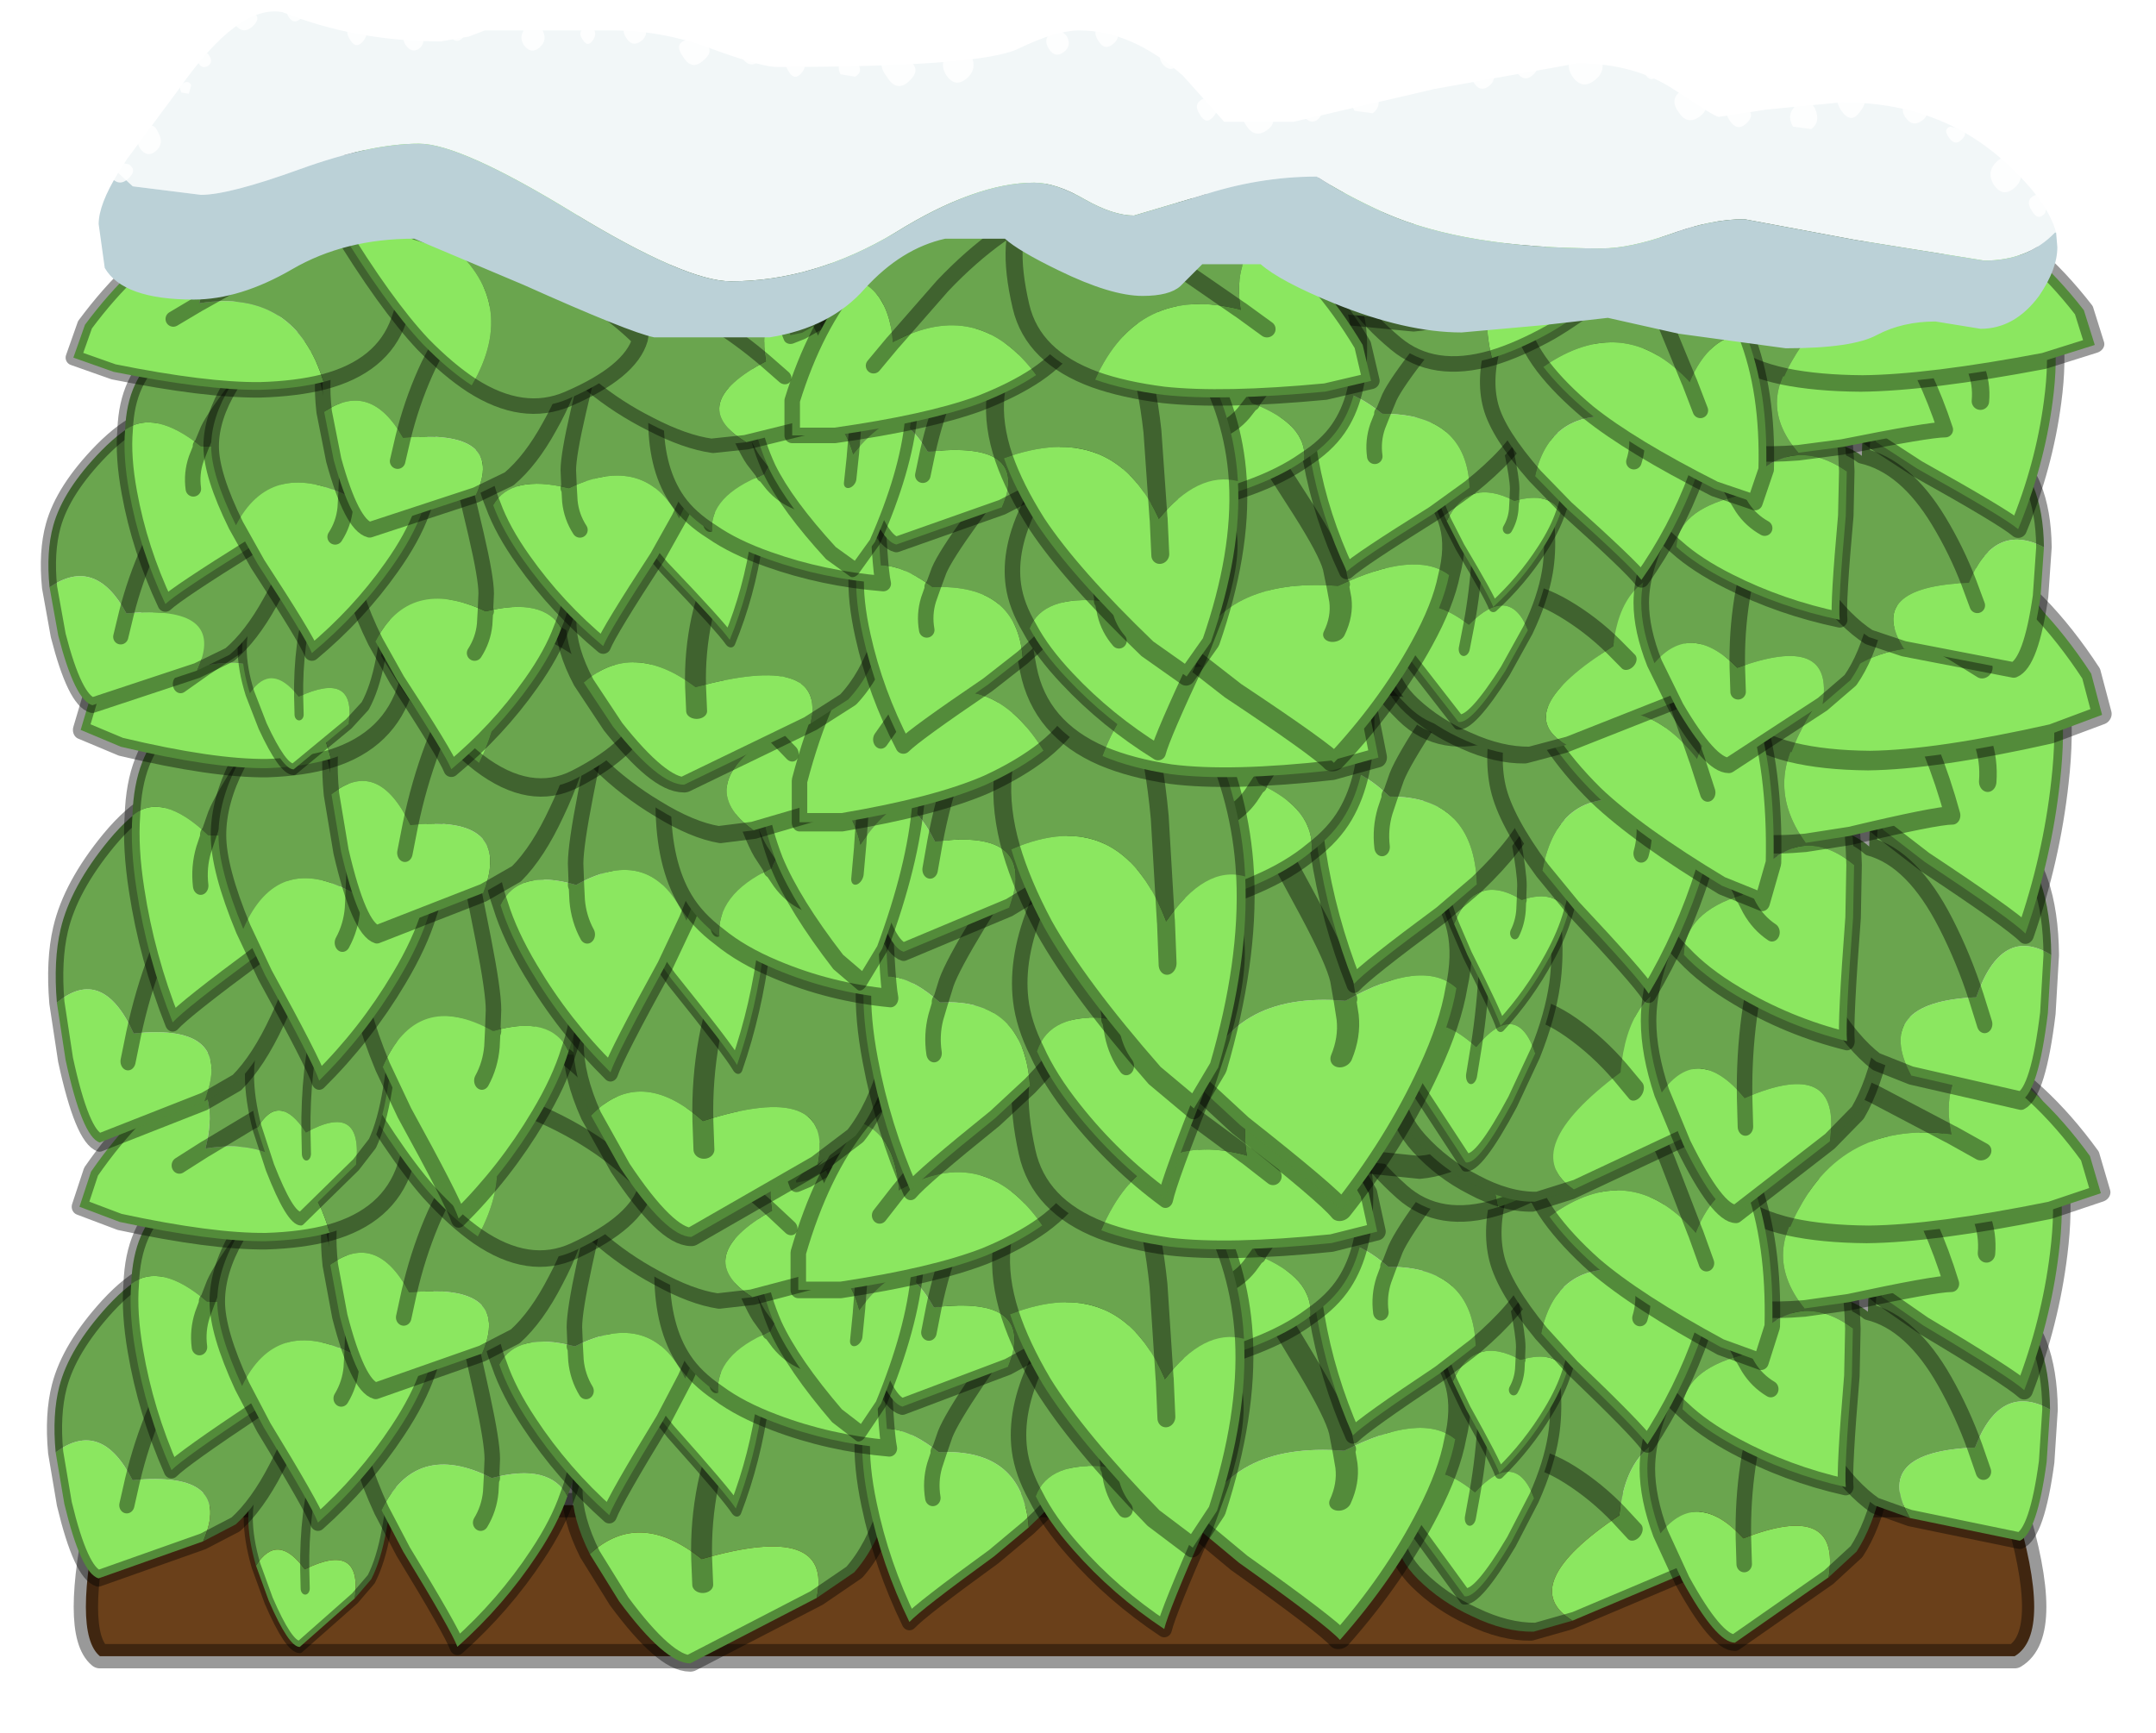 <?xml version="1.0" encoding="UTF-8" standalone="no"?>
<svg xmlns:ffdec="https://www.free-decompiler.com/flash" xmlns:xlink="http://www.w3.org/1999/xlink" ffdec:objectType="frame" height="71.15px" width="88.5px" xmlns="http://www.w3.org/2000/svg">
  <g transform="matrix(1.0, 0.0, 0.0, 1.0, 43.8, 67.4)">
    <use ffdec:characterId="280" height="7.2" transform="matrix(1.0, 0.0, 0.0, 1.0, -40.8, -6.1)" width="81.0" xlink:href="#decoration184-shape0"/>
    <filter id="decoration184-filter0">
      <feColorMatrix in="SourceGraphic" result="filterResult0" type="matrix" values="0.717 0.25 0.034 0.0 -0.306 0.127 0.84 0.034 0.0 -0.306 0.127 0.25 0.624 0.0 -0.306 0.0 0.0 0.0 1.0 0.0"/>
    </filter>
    <use ffdec:characterId="289" filter="url(#decoration184-filter0)" height="52.1" transform="matrix(0.636, 0.0, 0.0, 0.68, -43.531, -31.676)" width="138.7" xlink:href="#decoration184-sprite0"/>
    <filter id="decoration184-filter1">
      <feColorMatrix in="SourceGraphic" result="filterResult1" type="matrix" values="0.896 0.091 0.012 0.0 -0.078 0.046 0.941 0.012 0.0 -0.078 0.046 0.091 0.862 0.0 -0.078 0.0 0.0 0.0 1.0 0.0"/>
    </filter>
    <use ffdec:characterId="289" filter="url(#decoration184-filter1)" height="52.1" transform="matrix(0.636, 0.0, 0.0, 0.755, -43.481, -52.779)" width="138.7" xlink:href="#decoration184-sprite0"/>
    <use ffdec:characterId="290" height="52.1" transform="matrix(0.636, 0.0, 0.0, 0.636, -43.781, -65.645)" width="138.7" xlink:href="#decoration184-sprite5"/>
    <use ffdec:characterId="291" height="14.3" transform="matrix(1.0, 0.0, 0.0, 1.0, -39.75, -67.4)" width="80.4" xlink:href="#decoration184-shape5"/>
  </g>
  <defs>
    <g id="decoration184-shape0" transform="matrix(1.0, 0.0, 0.0, 1.0, 40.8, 6.1)">
      <path d="M38.9 -5.6 Q40.5 -0.35 38.9 0.6 L-39.7 0.6 Q-40.85 -0.35 -39.7 -5.6 L38.9 -5.6" fill="#6a401a" fill-rule="evenodd" stroke="none"/>
      <path d="M38.9 -5.6 L-39.7 -5.6 Q-40.85 -0.35 -39.7 0.6 L38.9 0.6 Q40.5 -0.35 38.9 -5.6 Z" fill="none" stroke="#000000" stroke-linecap="round" stroke-linejoin="round" stroke-opacity="0.4" stroke-width="1.0"/>
    </g>
    <g id="decoration184-sprite0" transform="matrix(1.0, 0.0, 0.0, 1.0, 0.6, 0.7)">
      <use ffdec:characterId="282" height="10.0" transform="matrix(1.0, 0.0, 0.0, 1.0, 17.25, 2.85)" width="26.5" xlink:href="#decoration184-sprite1"/>
      <use ffdec:characterId="284" height="20.5" transform="matrix(-0.83, 0.896, 0.658, 0.61, 100.036, 23.897)" width="16.75" xlink:href="#decoration184-sprite2"/>
      <use ffdec:characterId="284" height="20.5" transform="matrix(-0.703, -0.12, -0.168, 0.986, 101.186, 24.167)" width="16.75" xlink:href="#decoration184-sprite2"/>
      <use ffdec:characterId="284" height="20.5" transform="matrix(1.443, 0.0, 0.0, 1.0, 59.279, 16.85)" width="16.75" xlink:href="#decoration184-sprite2"/>
      <use ffdec:characterId="284" height="20.5" transform="matrix(1.0, 0.0, 0.0, 1.0, 104.8, 25.95)" width="16.75" xlink:href="#decoration184-sprite2"/>
      <use ffdec:characterId="284" height="20.5" transform="matrix(-0.926, 0.378, 0.378, 0.926, 127.474, 18.948)" width="16.75" xlink:href="#decoration184-sprite2"/>
      <use ffdec:characterId="284" height="20.5" transform="matrix(1.349, 0.0, 0.0, 1.0, 35.226, 27.2)" width="16.75" xlink:href="#decoration184-sprite2"/>
      <use ffdec:characterId="284" height="20.5" transform="matrix(0.588, 0.0, 0.0, 0.744, 14.706, 31.328)" width="16.75" xlink:href="#decoration184-sprite2"/>
      <use ffdec:characterId="284" height="20.5" transform="matrix(0.942, 0.26, -0.266, 0.964, 4.862, 21.188)" width="16.75" xlink:href="#decoration184-sprite2"/>
      <use ffdec:characterId="286" height="20.75" transform="matrix(-0.683, 0.229, 0.317, 0.948, 45.683, 16.762)" width="15.25" xlink:href="#decoration184-sprite3"/>
      <use ffdec:characterId="286" height="20.75" transform="matrix(-1.404, 0.376, 0.278, 1.039, 91.413, 21.643)" width="15.25" xlink:href="#decoration184-sprite3"/>
      <use ffdec:characterId="286" height="20.75" transform="matrix(-1.0, 0.0, 0.0, 1.0, 36.75, 25.95)" width="15.25" xlink:href="#decoration184-sprite3"/>
      <use ffdec:characterId="286" height="20.75" transform="matrix(-0.613, 0.0, 0.0, 0.672, 100.806, 22.114)" width="15.25" xlink:href="#decoration184-sprite3"/>
      <use ffdec:characterId="286" height="20.75" transform="matrix(0.922, 0.386, -0.386, 0.922, 57.882, 22.846)" width="15.25" xlink:href="#decoration184-sprite3"/>
      <use ffdec:characterId="286" height="20.75" transform="matrix(0.907, 0.422, -0.422, 0.907, 11.108, 13.686)" width="15.25" xlink:href="#decoration184-sprite3"/>
      <use ffdec:characterId="286" height="20.75" transform="matrix(1.0, 0.0, 0.0, 1.0, 30.05, 18.0)" width="15.25" xlink:href="#decoration184-sprite3"/>
      <use ffdec:characterId="286" height="20.75" transform="matrix(0.817, -0.577, 0.577, 0.817, 37.953, 22.43)" width="15.25" xlink:href="#decoration184-sprite3"/>
      <use ffdec:characterId="286" height="20.75" transform="matrix(0.907, 0.422, -0.422, 0.907, 87.358, 11.586)" width="15.25" xlink:href="#decoration184-sprite3"/>
      <use ffdec:characterId="286" height="20.75" transform="matrix(0.883, -0.469, 0.469, 0.883, 101.324, 22.543)" width="15.25" xlink:href="#decoration184-sprite3"/>
      <use ffdec:characterId="286" height="20.75" transform="matrix(0.99, -0.139, 0.139, 0.99, 63.135, 26.224)" width="15.25" xlink:href="#decoration184-sprite3"/>
      <use ffdec:characterId="286" height="20.75" transform="matrix(-0.966, 0.258, 0.258, 0.966, 108.054, 12.288)" width="15.25" xlink:href="#decoration184-sprite3"/>
      <use ffdec:characterId="286" height="20.75" transform="matrix(-0.997, 0.524, 0.524, 0.997, 127.237, 6.19)" width="15.25" xlink:href="#decoration184-sprite3"/>
      <use ffdec:characterId="286" height="20.75" transform="matrix(-0.822, -0.569, -0.569, 0.822, 90.846, 17.723)" width="15.25" xlink:href="#decoration184-sprite3"/>
      <use ffdec:characterId="286" height="20.75" transform="matrix(-1.0, 0.0, 0.0, 1.0, 27.75, 18.45)" width="15.25" xlink:href="#decoration184-sprite3"/>
      <use ffdec:characterId="286" height="20.75" transform="matrix(-0.371, 0.929, 0.929, 0.371, 109.171, 9.1)" width="15.25" xlink:href="#decoration184-sprite3"/>
      <use ffdec:characterId="284" height="20.5" transform="matrix(0.966, 0.258, -0.258, 0.966, 22.446, 9.838)" width="16.75" xlink:href="#decoration184-sprite2"/>
      <use ffdec:characterId="284" height="20.5" transform="matrix(0.972, 0.237, -0.237, 0.972, 55.983, 10.796)" width="16.75" xlink:href="#decoration184-sprite2"/>
      <use ffdec:characterId="288" height="16.7" transform="matrix(0.555, 0.4, -0.584, 0.812, 53.164, 12.394)" width="20.0" xlink:href="#decoration184-sprite4"/>
      <use ffdec:characterId="284" height="20.5" transform="matrix(-0.56, 0.678, 0.771, 0.637, 41.994, 6.593)" width="16.75" xlink:href="#decoration184-sprite2"/>
      <use ffdec:characterId="288" height="16.7" transform="matrix(1.195, -0.376, 0.313, 0.997, 106.196, 9.99)" width="20.0" xlink:href="#decoration184-sprite4"/>
      <use ffdec:characterId="288" height="16.7" transform="matrix(0.947, 0.322, -0.322, 0.947, 99.387, 7.366)" width="20.0" xlink:href="#decoration184-sprite4"/>
      <use ffdec:characterId="288" height="16.7" transform="matrix(0.921, 0.65, -0.697, 0.988, 69.288, 11.531)" width="20.0" xlink:href="#decoration184-sprite4"/>
      <use ffdec:characterId="288" height="16.7" transform="matrix(-0.943, -0.333, -0.333, 0.943, 27.888, 10.845)" width="20.0" xlink:href="#decoration184-sprite4"/>
      <use ffdec:characterId="288" height="16.7" transform="matrix(0.64, -0.769, 0.769, 0.64, 83.796, 14.665)" width="20.0" xlink:href="#decoration184-sprite4"/>
      <use ffdec:characterId="282" height="10.0" transform="matrix(-1.533, -0.221, -0.143, 0.99, 60.838, 7.566)" width="26.5" xlink:href="#decoration184-sprite1"/>
      <use ffdec:characterId="288" height="16.7" transform="matrix(-0.395, -0.919, -0.919, 0.395, 42.607, 20.012)" width="20.0" xlink:href="#decoration184-sprite4"/>
      <use ffdec:characterId="282" height="10.0" transform="matrix(0.931, -0.366, 0.319, 0.812, 47.175, 11.377)" width="26.5" xlink:href="#decoration184-sprite1"/>
      <use ffdec:characterId="288" height="16.7" transform="matrix(-1.0, 0.0, 0.0, 1.0, 70.0, 8.45)" width="20.0" xlink:href="#decoration184-sprite4"/>
      <use ffdec:characterId="282" height="10.0" transform="matrix(0.997, -0.078, 0.108, 1.385, 75.448, 5.197)" width="26.5" xlink:href="#decoration184-sprite1"/>
      <use ffdec:characterId="288" height="16.7" transform="matrix(1.071, -0.251, 0.243, 1.035, 63.043, 9.258)" width="20.0" xlink:href="#decoration184-sprite4"/>
    </g>
    <g id="decoration184-sprite1" transform="matrix(1.0, 0.0, 0.0, 1.0, 0.5, 0.5)">
      <use ffdec:characterId="281" height="10.0" transform="matrix(1.0, 0.0, 0.0, 1.0, -0.5, -0.5)" width="26.5" xlink:href="#decoration184-shape1"/>
    </g>
    <g id="decoration184-shape1" transform="matrix(1.0, 0.0, 0.0, 1.0, 0.5, 0.5)">
      <path d="M0.0 7.95 L0.0 6.75 Q3.35 2.4 12.75 2.1 L19.7 1.85 Q23.25 1.45 25.0 0.0 L25.5 0.0 25.5 1.25 Q25.3 2.4 24.45 3.6 21.55 6.05 16.2 6.15 11.5 4.95 4.0 5.9 2.2 6.7 0.0 7.95 M13.75 4.25 L8.3 4.55 Q6.55 4.75 4.0 5.9 6.55 4.75 8.3 4.55 L13.75 4.25" fill="#8be760" fill-rule="evenodd" stroke="none"/>
      <path d="M24.45 3.6 Q23.35 5.0 21.2 6.4 17.3 9.0 13.65 9.0 L8.9 8.4 3.9 7.75 2.35 8.0 0.75 8.25 0.0 8.1 0.0 7.95 Q2.2 6.7 4.0 5.9 11.5 4.95 16.2 6.15 21.55 6.05 24.45 3.6" fill="#6aa54e" fill-rule="evenodd" stroke="none"/>
      <path d="M0.0 7.95 L0.0 6.75 Q3.35 2.4 12.75 2.1 L19.7 1.85 Q23.25 1.45 25.0 0.0 L25.5 0.0 25.5 1.25 Q25.3 2.4 24.45 3.6 23.35 5.0 21.2 6.4 17.3 9.0 13.65 9.0 L8.9 8.4 3.9 7.75 2.35 8.0 0.75 8.25 0.0 8.25 0.0 8.1 0.0 7.95 Q2.2 6.7 4.0 5.9 6.55 4.75 8.3 4.55 L13.75 4.25 M0.75 8.25 L0.0 8.1" fill="none" stroke="#000000" stroke-linecap="round" stroke-linejoin="round" stroke-opacity="0.4" stroke-width="1.0"/>
    </g>
    <g id="decoration184-sprite2" transform="matrix(1.0, 0.0, 0.0, 1.0, 0.5, 0.5)">
      <use ffdec:characterId="283" height="20.5" transform="matrix(1.0, 0.0, 0.0, 1.0, -0.5, -0.5)" width="16.75" xlink:href="#decoration184-shape2"/>
    </g>
    <g id="decoration184-shape2" transform="matrix(1.0, 0.0, 0.0, 1.0, 0.5, 0.5)">
      <path d="M6.2 13.2 Q12.5 10.9 11.7 15.55 L5.65 19.5 Q4.45 19.5 2.25 15.75 L0.85 12.9 Q3.2 10.15 6.2 13.2 L6.25 14.75 6.2 13.2" fill="#8be760" fill-rule="evenodd" stroke="none"/>
      <path d="M9.5 3.0 Q10.0 2.15 11.05 1.4 12.0 0.75 12.5 0.75 14.1 0.75 15.0 2.25 15.75 3.55 15.75 5.5 15.75 7.75 15.15 10.05 14.55 12.5 13.5 14.0 L11.7 15.55 Q12.5 10.9 6.2 13.2 6.15 10.95 6.5 8.75 7.15 4.65 9.5 3.0 7.15 4.65 6.5 8.75 6.15 10.95 6.2 13.2 3.2 10.15 0.85 12.9 0.0 10.75 0.0 9.0 0.0 6.6 1.75 3.5 3.75 0.0 6.15 0.0 L7.5 0.1 Q8.4 0.4 9.5 3.0" fill="#6aa54e" fill-rule="evenodd" stroke="none"/>
      <path d="M11.7 15.55 L13.5 14.0 Q14.55 12.5 15.15 10.05 15.75 7.75 15.75 5.5 15.75 3.55 15.0 2.25 14.1 0.75 12.5 0.75 12.0 0.75 11.05 1.4 10.0 2.15 9.5 3.0 7.15 4.65 6.5 8.75 6.15 10.95 6.2 13.2 L6.25 14.75 M11.7 15.55 L5.65 19.5 Q4.45 19.5 2.25 15.75 L0.85 12.9 Q0.0 10.75 0.0 9.0 0.0 6.6 1.75 3.5 3.75 0.0 6.15 0.0 L7.5 0.1 Q8.4 0.4 9.5 3.0" fill="none" stroke="#000000" stroke-linecap="round" stroke-linejoin="round" stroke-opacity="0.4" stroke-width="1.0"/>
    </g>
    <g id="decoration184-sprite3" transform="matrix(1.0, 0.0, 0.0, 1.0, 0.5, 0.5)">
      <use ffdec:characterId="285" height="20.75" transform="matrix(1.0, 0.0, 0.0, 1.0, -0.5, -0.5)" width="15.25" xlink:href="#decoration184-shape3"/>
    </g>
    <g id="decoration184-shape3" transform="matrix(1.0, 0.0, 0.0, 1.0, 0.5, 0.5)">
      <path d="M12.65 11.5 L11.25 14.0 Q8.15 18.75 7.75 19.75 4.75 17.25 2.6 14.2 1.25 12.3 0.65 10.65 1.8 8.65 5.5 9.55 L5.55 9.55 5.6 10.4 Q5.7 11.4 6.25 12.25 5.7 11.4 5.6 10.4 L5.55 9.55 Q10.45 7.25 12.65 11.5" fill="#8be760" fill-rule="evenodd" stroke="none"/>
      <path d="M0.65 10.65 Q0.0 9.1 0.0 7.75 0.0 5.35 1.8 2.75 3.65 0.0 5.65 0.0 6.3 0.0 7.0 1.0 L8.6 0.65 10.0 0.25 Q11.65 0.25 13.0 2.5 14.25 4.55 14.25 6.4 14.25 8.25 12.65 11.5 10.45 7.25 5.55 9.55 L5.5 9.55 Q1.8 8.65 0.65 10.65 M7.0 1.0 L6.15 4.6 Q5.5 7.4 5.5 8.4 L5.55 9.55 5.5 8.4 Q5.5 7.4 6.15 4.6 L7.0 1.0" fill="#6aa54e" fill-rule="evenodd" stroke="none"/>
      <path d="M0.65 10.65 Q0.0 9.1 0.0 7.75 0.0 5.35 1.8 2.75 3.65 0.0 5.65 0.0 6.3 0.0 7.0 1.0 L8.6 0.65 10.0 0.25 Q11.65 0.25 13.0 2.5 14.25 4.55 14.25 6.4 14.25 8.25 12.65 11.5 L11.25 14.0 Q8.15 18.75 7.75 19.75 4.75 17.25 2.6 14.2 1.25 12.3 0.65 10.65 M5.5 9.55 L5.55 9.55 5.5 8.4 Q5.5 7.4 6.15 4.6 L7.0 1.0 M5.55 9.55 L5.6 10.4 Q5.7 11.4 6.25 12.25" fill="none" stroke="#000000" stroke-linecap="round" stroke-linejoin="round" stroke-opacity="0.4" stroke-width="1.0"/>
    </g>
    <g id="decoration184-sprite4" transform="matrix(1.0, 0.0, 0.0, 1.0, 0.5, 0.5)">
      <use ffdec:characterId="287" height="16.7" transform="matrix(1.0, 0.0, 0.0, 1.0, -0.5, -0.5)" width="20.0" xlink:href="#decoration184-shape4"/>
    </g>
    <g id="decoration184-shape4" transform="matrix(1.0, 0.0, 0.0, 1.0, 0.5, 0.5)">
      <path d="M14.95 5.6 Q17.5 8.6 19.0 13.45 L19.0 15.7 16.25 15.7 Q10.25 14.85 6.95 13.65 4.75 12.8 3.25 11.8 7.0 6.75 12.45 9.65 L12.5 9.7 Q12.75 6.4 14.95 5.6 M13.75 11.2 L12.5 9.7 13.75 11.2" fill="#8be760" fill-rule="evenodd" stroke="none"/>
      <path d="M3.25 11.8 Q0.0 9.6 0.0 6.45 0.0 2.05 1.7 0.65 L2.15 0.35 Q4.1 -0.65 8.75 1.2 12.2 2.6 14.55 5.15 L14.95 5.6 Q12.75 6.4 12.5 9.7 L12.45 9.65 Q7.0 6.75 3.25 11.8 M1.7 0.65 Q5.65 2.2 9.3 6.05 L12.45 9.65 9.3 6.05 Q5.65 2.2 1.7 0.65" fill="#6aa54e" fill-rule="evenodd" stroke="none"/>
      <path d="M3.25 11.8 Q0.0 9.6 0.0 6.45 0.0 2.05 1.7 0.65 L2.15 0.35 Q4.1 -0.65 8.75 1.2 12.2 2.6 14.55 5.15 L14.95 5.6 Q17.5 8.6 19.0 13.45 L19.0 15.7 16.25 15.7 Q10.25 14.85 6.95 13.65 4.75 12.8 3.25 11.8 M12.45 9.65 L9.3 6.05 Q5.65 2.2 1.7 0.65 M12.45 9.65 L12.5 9.7 13.75 11.2" fill="none" stroke="#000000" stroke-linecap="round" stroke-linejoin="round" stroke-opacity="0.4" stroke-width="1.0"/>
    </g>
    <g id="decoration184-sprite5" transform="matrix(1.0, 0.0, 0.0, 1.0, 0.6, 0.7)">
      <use ffdec:characterId="282" height="10.0" transform="matrix(1.0, 0.0, 0.0, 1.0, 17.25, 2.85)" width="26.5" xlink:href="#decoration184-sprite1"/>
      <use ffdec:characterId="284" height="20.5" transform="matrix(-0.83, 0.896, 0.658, 0.61, 100.036, 23.897)" width="16.75" xlink:href="#decoration184-sprite2"/>
      <use ffdec:characterId="284" height="20.5" transform="matrix(-0.703, -0.12, -0.168, 0.986, 101.186, 24.167)" width="16.75" xlink:href="#decoration184-sprite2"/>
      <use ffdec:characterId="284" height="20.5" transform="matrix(1.443, 0.0, 0.0, 1.0, 59.279, 16.85)" width="16.75" xlink:href="#decoration184-sprite2"/>
      <use ffdec:characterId="284" height="20.5" transform="matrix(1.0, 0.0, 0.0, 1.0, 104.8, 25.95)" width="16.75" xlink:href="#decoration184-sprite2"/>
      <use ffdec:characterId="284" height="20.5" transform="matrix(-0.926, 0.378, 0.378, 0.926, 127.474, 18.948)" width="16.75" xlink:href="#decoration184-sprite2"/>
      <use ffdec:characterId="284" height="20.5" transform="matrix(1.349, 0.0, 0.0, 1.0, 35.226, 27.2)" width="16.75" xlink:href="#decoration184-sprite2"/>
      <use ffdec:characterId="284" height="20.5" transform="matrix(0.588, 0.0, 0.0, 0.744, 14.706, 31.328)" width="16.75" xlink:href="#decoration184-sprite2"/>
      <use ffdec:characterId="284" height="20.5" transform="matrix(0.942, 0.26, -0.266, 0.964, 4.862, 21.188)" width="16.75" xlink:href="#decoration184-sprite2"/>
      <use ffdec:characterId="286" height="20.75" transform="matrix(-0.683, 0.229, 0.317, 0.948, 45.683, 16.762)" width="15.25" xlink:href="#decoration184-sprite3"/>
      <use ffdec:characterId="286" height="20.75" transform="matrix(-1.404, 0.376, 0.278, 1.039, 91.413, 21.643)" width="15.25" xlink:href="#decoration184-sprite3"/>
      <use ffdec:characterId="286" height="20.75" transform="matrix(-1.0, 0.0, 0.0, 1.0, 36.75, 25.95)" width="15.25" xlink:href="#decoration184-sprite3"/>
      <use ffdec:characterId="286" height="20.75" transform="matrix(-0.613, 0.0, 0.0, 0.672, 100.806, 22.114)" width="15.25" xlink:href="#decoration184-sprite3"/>
      <use ffdec:characterId="286" height="20.75" transform="matrix(0.922, 0.386, -0.386, 0.922, 57.882, 22.846)" width="15.25" xlink:href="#decoration184-sprite3"/>
      <use ffdec:characterId="286" height="20.75" transform="matrix(0.907, 0.422, -0.422, 0.907, 11.108, 13.686)" width="15.25" xlink:href="#decoration184-sprite3"/>
      <use ffdec:characterId="286" height="20.75" transform="matrix(1.0, 0.0, 0.0, 1.0, 30.05, 18.0)" width="15.25" xlink:href="#decoration184-sprite3"/>
      <use ffdec:characterId="286" height="20.75" transform="matrix(0.817, -0.577, 0.577, 0.817, 37.953, 22.43)" width="15.25" xlink:href="#decoration184-sprite3"/>
      <use ffdec:characterId="286" height="20.75" transform="matrix(0.907, 0.422, -0.422, 0.907, 87.358, 11.586)" width="15.25" xlink:href="#decoration184-sprite3"/>
      <use ffdec:characterId="286" height="20.75" transform="matrix(0.883, -0.469, 0.469, 0.883, 101.324, 22.543)" width="15.25" xlink:href="#decoration184-sprite3"/>
      <use ffdec:characterId="286" height="20.75" transform="matrix(0.99, -0.139, 0.139, 0.99, 63.135, 26.224)" width="15.25" xlink:href="#decoration184-sprite3"/>
      <use ffdec:characterId="286" height="20.75" transform="matrix(-0.966, 0.258, 0.258, 0.966, 108.054, 12.288)" width="15.25" xlink:href="#decoration184-sprite3"/>
      <use ffdec:characterId="286" height="20.75" transform="matrix(-0.997, 0.524, 0.524, 0.997, 127.237, 6.19)" width="15.25" xlink:href="#decoration184-sprite3"/>
      <use ffdec:characterId="286" height="20.75" transform="matrix(-0.822, -0.569, -0.569, 0.822, 90.846, 17.723)" width="15.25" xlink:href="#decoration184-sprite3"/>
      <use ffdec:characterId="286" height="20.75" transform="matrix(-1.0, 0.0, 0.0, 1.0, 27.75, 18.45)" width="15.25" xlink:href="#decoration184-sprite3"/>
      <use ffdec:characterId="286" height="20.75" transform="matrix(-0.371, 0.929, 0.929, 0.371, 109.171, 9.1)" width="15.25" xlink:href="#decoration184-sprite3"/>
      <use ffdec:characterId="284" height="20.5" transform="matrix(0.966, 0.258, -0.258, 0.966, 22.446, 9.838)" width="16.75" xlink:href="#decoration184-sprite2"/>
      <use ffdec:characterId="284" height="20.5" transform="matrix(0.972, 0.237, -0.237, 0.972, 55.983, 10.796)" width="16.75" xlink:href="#decoration184-sprite2"/>
      <use ffdec:characterId="288" height="16.7" transform="matrix(0.555, 0.4, -0.584, 0.812, 53.164, 12.394)" width="20.0" xlink:href="#decoration184-sprite4"/>
      <use ffdec:characterId="284" height="20.5" transform="matrix(-0.56, 0.678, 0.771, 0.637, 41.994, 6.593)" width="16.75" xlink:href="#decoration184-sprite2"/>
      <use ffdec:characterId="288" height="16.7" transform="matrix(1.195, -0.376, 0.313, 0.997, 106.196, 9.99)" width="20.0" xlink:href="#decoration184-sprite4"/>
      <use ffdec:characterId="288" height="16.7" transform="matrix(0.947, 0.322, -0.322, 0.947, 99.387, 7.366)" width="20.0" xlink:href="#decoration184-sprite4"/>
      <use ffdec:characterId="288" height="16.7" transform="matrix(0.921, 0.65, -0.697, 0.988, 69.288, 11.531)" width="20.0" xlink:href="#decoration184-sprite4"/>
      <use ffdec:characterId="288" height="16.7" transform="matrix(-0.943, -0.333, -0.333, 0.943, 27.888, 10.845)" width="20.0" xlink:href="#decoration184-sprite4"/>
      <use ffdec:characterId="288" height="16.7" transform="matrix(0.64, -0.769, 0.769, 0.64, 83.796, 14.665)" width="20.0" xlink:href="#decoration184-sprite4"/>
      <use ffdec:characterId="282" height="10.0" transform="matrix(-1.533, -0.221, -0.143, 0.99, 60.838, 7.566)" width="26.5" xlink:href="#decoration184-sprite1"/>
      <use ffdec:characterId="288" height="16.7" transform="matrix(-0.395, -0.919, -0.919, 0.395, 42.607, 20.012)" width="20.0" xlink:href="#decoration184-sprite4"/>
      <use ffdec:characterId="282" height="10.0" transform="matrix(0.931, -0.366, 0.319, 0.812, 47.175, 11.377)" width="26.5" xlink:href="#decoration184-sprite1"/>
      <use ffdec:characterId="288" height="16.7" transform="matrix(-1.0, 0.0, 0.0, 1.0, 70.0, 8.45)" width="20.0" xlink:href="#decoration184-sprite4"/>
      <use ffdec:characterId="282" height="10.0" transform="matrix(0.997, -0.078, 0.108, 1.385, 75.448, 5.197)" width="26.5" xlink:href="#decoration184-sprite1"/>
      <use ffdec:characterId="288" height="16.7" transform="matrix(1.071, -0.251, 0.243, 1.035, 63.043, 9.258)" width="20.0" xlink:href="#decoration184-sprite4"/>
    </g>
    <g id="decoration184-shape5" transform="matrix(1.0, 0.0, 0.0, 1.0, 39.75, 67.4)">
      <path d="M-38.95 -60.3 L-38.6 -60.85 -36.45 -63.75 Q-34.0 -67.25 -32.2 -66.9 -29.2 -65.7 -25.7 -65.7 L-24.55 -65.9 -23.9 -66.15 -18.65 -66.15 Q-16.6 -66.15 -14.6 -65.4 -12.55 -64.65 -11.9 -64.65 -3.55 -64.65 -2.0 -65.4 -0.45 -66.15 0.5 -66.15 2.65 -66.15 4.75 -64.3 L6.45 -62.4 9.3 -62.4 15.1 -63.75 20.95 -64.8 Q23.3 -64.8 24.95 -63.7 26.6 -62.6 26.75 -62.6 L28.7 -62.9 31.8 -63.2 Q35.85 -63.2 38.55 -60.7 40.25 -59.15 40.6 -57.85 L40.55 -57.85 Q39.45 -56.7 37.65 -56.7 L32.35 -57.55 27.8 -58.4 Q26.45 -58.4 24.8 -57.8 23.1 -57.2 21.95 -57.2 16.35 -57.2 13.05 -58.65 11.4 -59.4 10.25 -60.15 7.85 -60.15 5.45 -59.35 L2.75 -58.55 Q1.9 -58.55 0.75 -59.2 -0.45 -59.9 -1.35 -59.9 -3.75 -59.9 -7.05 -57.85 -10.4 -55.85 -13.8 -55.85 -15.65 -55.85 -20.25 -58.65 -24.9 -61.5 -26.6 -61.5 -28.6 -61.5 -31.5 -60.45 -34.4 -59.4 -35.55 -59.4 L-38.35 -59.75 -38.95 -60.3" fill="#f2f7f8" fill-rule="evenodd" stroke="none"/>
      <path d="M40.6 -57.85 L40.65 -57.25 Q40.65 -56.35 39.9 -55.25 38.9 -53.9 37.5 -53.9 L35.65 -54.2 Q34.3 -54.2 33.25 -53.65 32.25 -53.1 29.5 -53.1 L25.1 -53.7 22.2 -54.35 19.55 -54.05 16.2 -53.75 Q13.9 -53.75 10.95 -54.95 8.75 -55.85 7.95 -56.55 L5.55 -56.55 4.65 -55.65 Q4.2 -55.25 3.1 -55.25 1.8 -55.25 -0.35 -56.3 -2.0 -57.1 -2.55 -57.6 L-5.0 -57.6 Q-6.8 -57.2 -8.3 -55.55 -9.7 -53.95 -12.2 -53.55 L-16.95 -53.55 Q-17.95 -53.75 -22.3 -55.7 L-26.8 -57.6 Q-29.65 -57.6 -31.8 -56.35 -33.95 -55.1 -35.85 -55.1 -38.75 -55.1 -39.5 -56.4 L-39.75 -58.2 Q-39.75 -59.0 -38.95 -60.3 L-38.35 -59.75 -35.55 -59.4 Q-34.4 -59.4 -31.5 -60.45 -28.6 -61.5 -26.6 -61.5 -24.9 -61.5 -20.25 -58.65 -15.65 -55.85 -13.8 -55.85 -10.4 -55.85 -7.05 -57.85 -3.75 -59.9 -1.35 -59.9 -0.45 -59.9 0.75 -59.2 1.9 -58.55 2.75 -58.55 L5.45 -59.35 Q7.85 -60.15 10.25 -60.15 11.4 -59.4 13.05 -58.65 16.35 -57.2 21.95 -57.2 23.1 -57.2 24.8 -57.8 26.45 -58.4 27.8 -58.4 L32.35 -57.55 37.65 -56.7 Q39.45 -56.7 40.55 -57.85 L40.6 -57.85" fill="#bbd1d7" fill-rule="evenodd" stroke="none"/>
      <path d="M11.8 -62.85 Q11.5 -63.35 11.95 -63.75 12.4 -64.15 12.7 -63.6 12.95 -63.05 12.55 -62.75 L11.8 -62.85 M10.3 -62.5 Q10.0 -62.25 9.7 -62.65 9.45 -63.0 9.75 -63.1 L10.35 -63.0 Q10.6 -62.8 10.3 -62.5 M14.0 -63.75 Q13.85 -64.0 14.1 -64.15 L14.4 -64.05 14.3 -63.7 14.0 -63.75 M18.45 -64.45 Q18.15 -64.9 18.5 -65.05 L19.2 -64.9 Q19.5 -64.65 19.1 -64.3 18.75 -64.0 18.45 -64.45 M16.7 -64.0 Q16.45 -64.4 16.8 -64.65 17.2 -64.85 17.45 -64.5 17.65 -64.1 17.3 -63.85 16.95 -63.6 16.7 -64.0 M1.9 -65.6 Q1.55 -65.3 1.3 -65.7 1.0 -66.15 1.35 -66.25 L1.95 -66.15 Q2.25 -65.9 1.9 -65.6 M4.55 -64.7 Q4.2 -64.4 3.9 -64.8 3.65 -65.2 4.05 -65.6 4.45 -65.95 4.65 -65.45 4.9 -65.0 4.55 -64.7 M6.0 -62.6 Q5.7 -62.25 5.45 -62.7 5.15 -63.15 5.6 -63.35 L6.15 -63.25 Q6.3 -62.95 6.0 -62.6 M7.5 -63.05 Q8.0 -63.35 8.35 -62.85 8.65 -62.35 8.2 -62.05 7.7 -61.7 7.35 -62.25 7.0 -62.75 7.5 -63.05 M31.75 -62.9 Q31.4 -63.5 31.95 -63.75 L32.7 -63.6 Q32.9 -63.2 32.5 -62.75 32.15 -62.3 31.75 -62.9 M30.55 -62.1 L29.8 -62.2 Q29.5 -62.7 29.95 -63.1 30.4 -63.5 30.7 -62.95 30.95 -62.4 30.55 -62.1 M34.4 -62.6 Q34.15 -63.0 34.55 -63.25 34.95 -63.5 35.2 -63.1 35.45 -62.7 35.1 -62.45 34.7 -62.15 34.4 -62.6 M36.75 -62.1 Q37.0 -61.9 36.7 -61.65 36.45 -61.4 36.2 -61.75 35.95 -62.1 36.25 -62.2 L36.75 -62.1 M21.85 -65.2 Q22.2 -64.5 21.65 -64.1 21.15 -63.7 20.75 -64.25 20.35 -64.85 20.95 -65.35 21.5 -65.9 21.85 -65.2 M24.25 -64.3 Q23.95 -63.95 23.7 -64.4 23.4 -64.85 23.85 -65.05 L24.4 -64.95 24.25 -64.3 M25.25 -63.7 Q25.75 -64.0 26.1 -63.5 26.45 -62.95 25.95 -62.6 25.45 -62.25 25.1 -62.8 24.7 -63.35 25.25 -63.7 M27.2 -62.45 Q26.9 -62.9 27.25 -63.05 L27.95 -62.9 Q28.25 -62.65 27.85 -62.3 27.5 -62.0 27.2 -62.45 M40.3 -59.3 L40.15 -58.65 Q39.85 -58.3 39.6 -58.75 39.3 -59.2 39.75 -59.4 L40.3 -59.3 M38.05 -59.8 Q37.7 -60.35 38.2 -60.8 38.75 -61.25 39.05 -60.65 39.35 -60.05 38.85 -59.65 38.4 -59.3 38.05 -59.8 M-28.9 -65.7 Q-29.2 -65.35 -29.45 -65.8 -29.7 -66.2 -29.3 -66.4 L-28.8 -66.3 Q-28.65 -66.0 -28.9 -65.7 M-26.6 -65.4 Q-26.9 -65.2 -27.15 -65.55 -27.35 -65.85 -27.05 -66.05 L-26.5 -65.95 Q-26.3 -65.65 -26.6 -65.4 M-22.3 -65.55 Q-22.55 -65.95 -22.15 -66.35 -21.75 -66.7 -21.55 -66.2 -21.3 -65.75 -21.65 -65.45 -22.0 -65.15 -22.3 -65.55 M-25.3 -65.9 Q-25.45 -66.15 -25.25 -66.25 L-24.8 -66.15 Q-24.65 -66.0 -24.85 -65.8 -25.1 -65.6 -25.3 -65.9 M-37.3 -61.95 Q-37.05 -61.5 -37.4 -61.2 -37.75 -60.9 -38.05 -61.3 -38.3 -61.7 -37.9 -62.1 -37.5 -62.45 -37.3 -61.95 M-36.05 -63.55 L-36.35 -63.6 Q-36.5 -63.85 -36.25 -64.0 -36.05 -64.1 -35.95 -63.9 L-36.05 -63.55 M-35.6 -65.2 Q-35.35 -65.35 -35.2 -65.1 -35.05 -64.85 -35.25 -64.7 -35.5 -64.55 -35.65 -64.8 -35.8 -65.05 -35.6 -65.2 M-31.5 -66.6 Q-31.75 -66.4 -31.95 -66.7 -32.15 -67.0 -31.85 -67.3 -31.55 -67.55 -31.4 -67.2 -31.2 -66.8 -31.5 -66.6 M-33.45 -66.3 Q-33.85 -65.95 -34.2 -66.45 -34.5 -66.95 -34.1 -67.05 L-33.4 -66.9 Q-33.05 -66.65 -33.45 -66.3 M-39.3 -60.2 Q-39.6 -60.7 -39.2 -60.8 L-38.5 -60.65 Q-38.15 -60.4 -38.55 -60.05 -38.95 -59.7 -39.3 -60.2 M-8.7 -64.25 L-9.3 -64.35 Q-9.5 -64.75 -9.15 -64.95 -8.8 -65.15 -8.6 -64.8 -8.35 -64.45 -8.7 -64.25 M-6.5 -64.05 Q-7.0 -63.6 -7.4 -64.25 -7.85 -64.85 -7.35 -65.05 L-6.4 -64.85 Q-6.0 -64.5 -6.5 -64.05 M-2.15 -65.45 Q-2.45 -65.05 -2.75 -65.55 -3.05 -66.05 -2.6 -66.25 L-1.95 -66.15 Q-1.8 -65.8 -2.15 -65.45 M-0.65 -66.05 Q-0.25 -66.25 0.0 -65.9 0.2 -65.5 -0.15 -65.25 -0.5 -65.0 -0.75 -65.4 -1.0 -65.8 -0.65 -66.05 M-3.95 -65.15 Q-3.65 -64.55 -4.15 -64.15 -4.6 -63.8 -4.95 -64.3 -5.3 -64.85 -4.8 -65.3 -4.25 -65.75 -3.95 -65.15 M-17.5 -65.7 Q-17.85 -65.45 -18.1 -65.85 -18.35 -66.25 -18.0 -66.5 -17.6 -66.7 -17.35 -66.35 -17.15 -65.95 -17.5 -65.7 M-15.65 -65.75 L-14.85 -65.6 Q-14.45 -65.3 -14.95 -64.9 -15.4 -64.5 -15.75 -65.05 -16.15 -65.6 -15.65 -65.75 M-19.5 -65.7 Q-19.7 -65.45 -19.9 -65.8 -20.1 -66.1 -19.8 -66.25 -19.5 -66.4 -19.4 -66.15 -19.3 -65.95 -19.5 -65.7 M-10.8 -65.0 Q-10.65 -64.7 -10.9 -64.4 -11.2 -64.05 -11.45 -64.5 -11.7 -64.9 -11.3 -65.1 L-10.8 -65.0 M-13.2 -65.95 Q-12.75 -66.4 -12.45 -65.85 -12.15 -65.25 -12.6 -64.9 -13.05 -64.55 -13.35 -65.05 -13.7 -65.55 -13.2 -65.95" fill="#ffffff" fill-opacity="0.82" fill-rule="evenodd" stroke="none"/>
    </g>
  </defs>
</svg>
